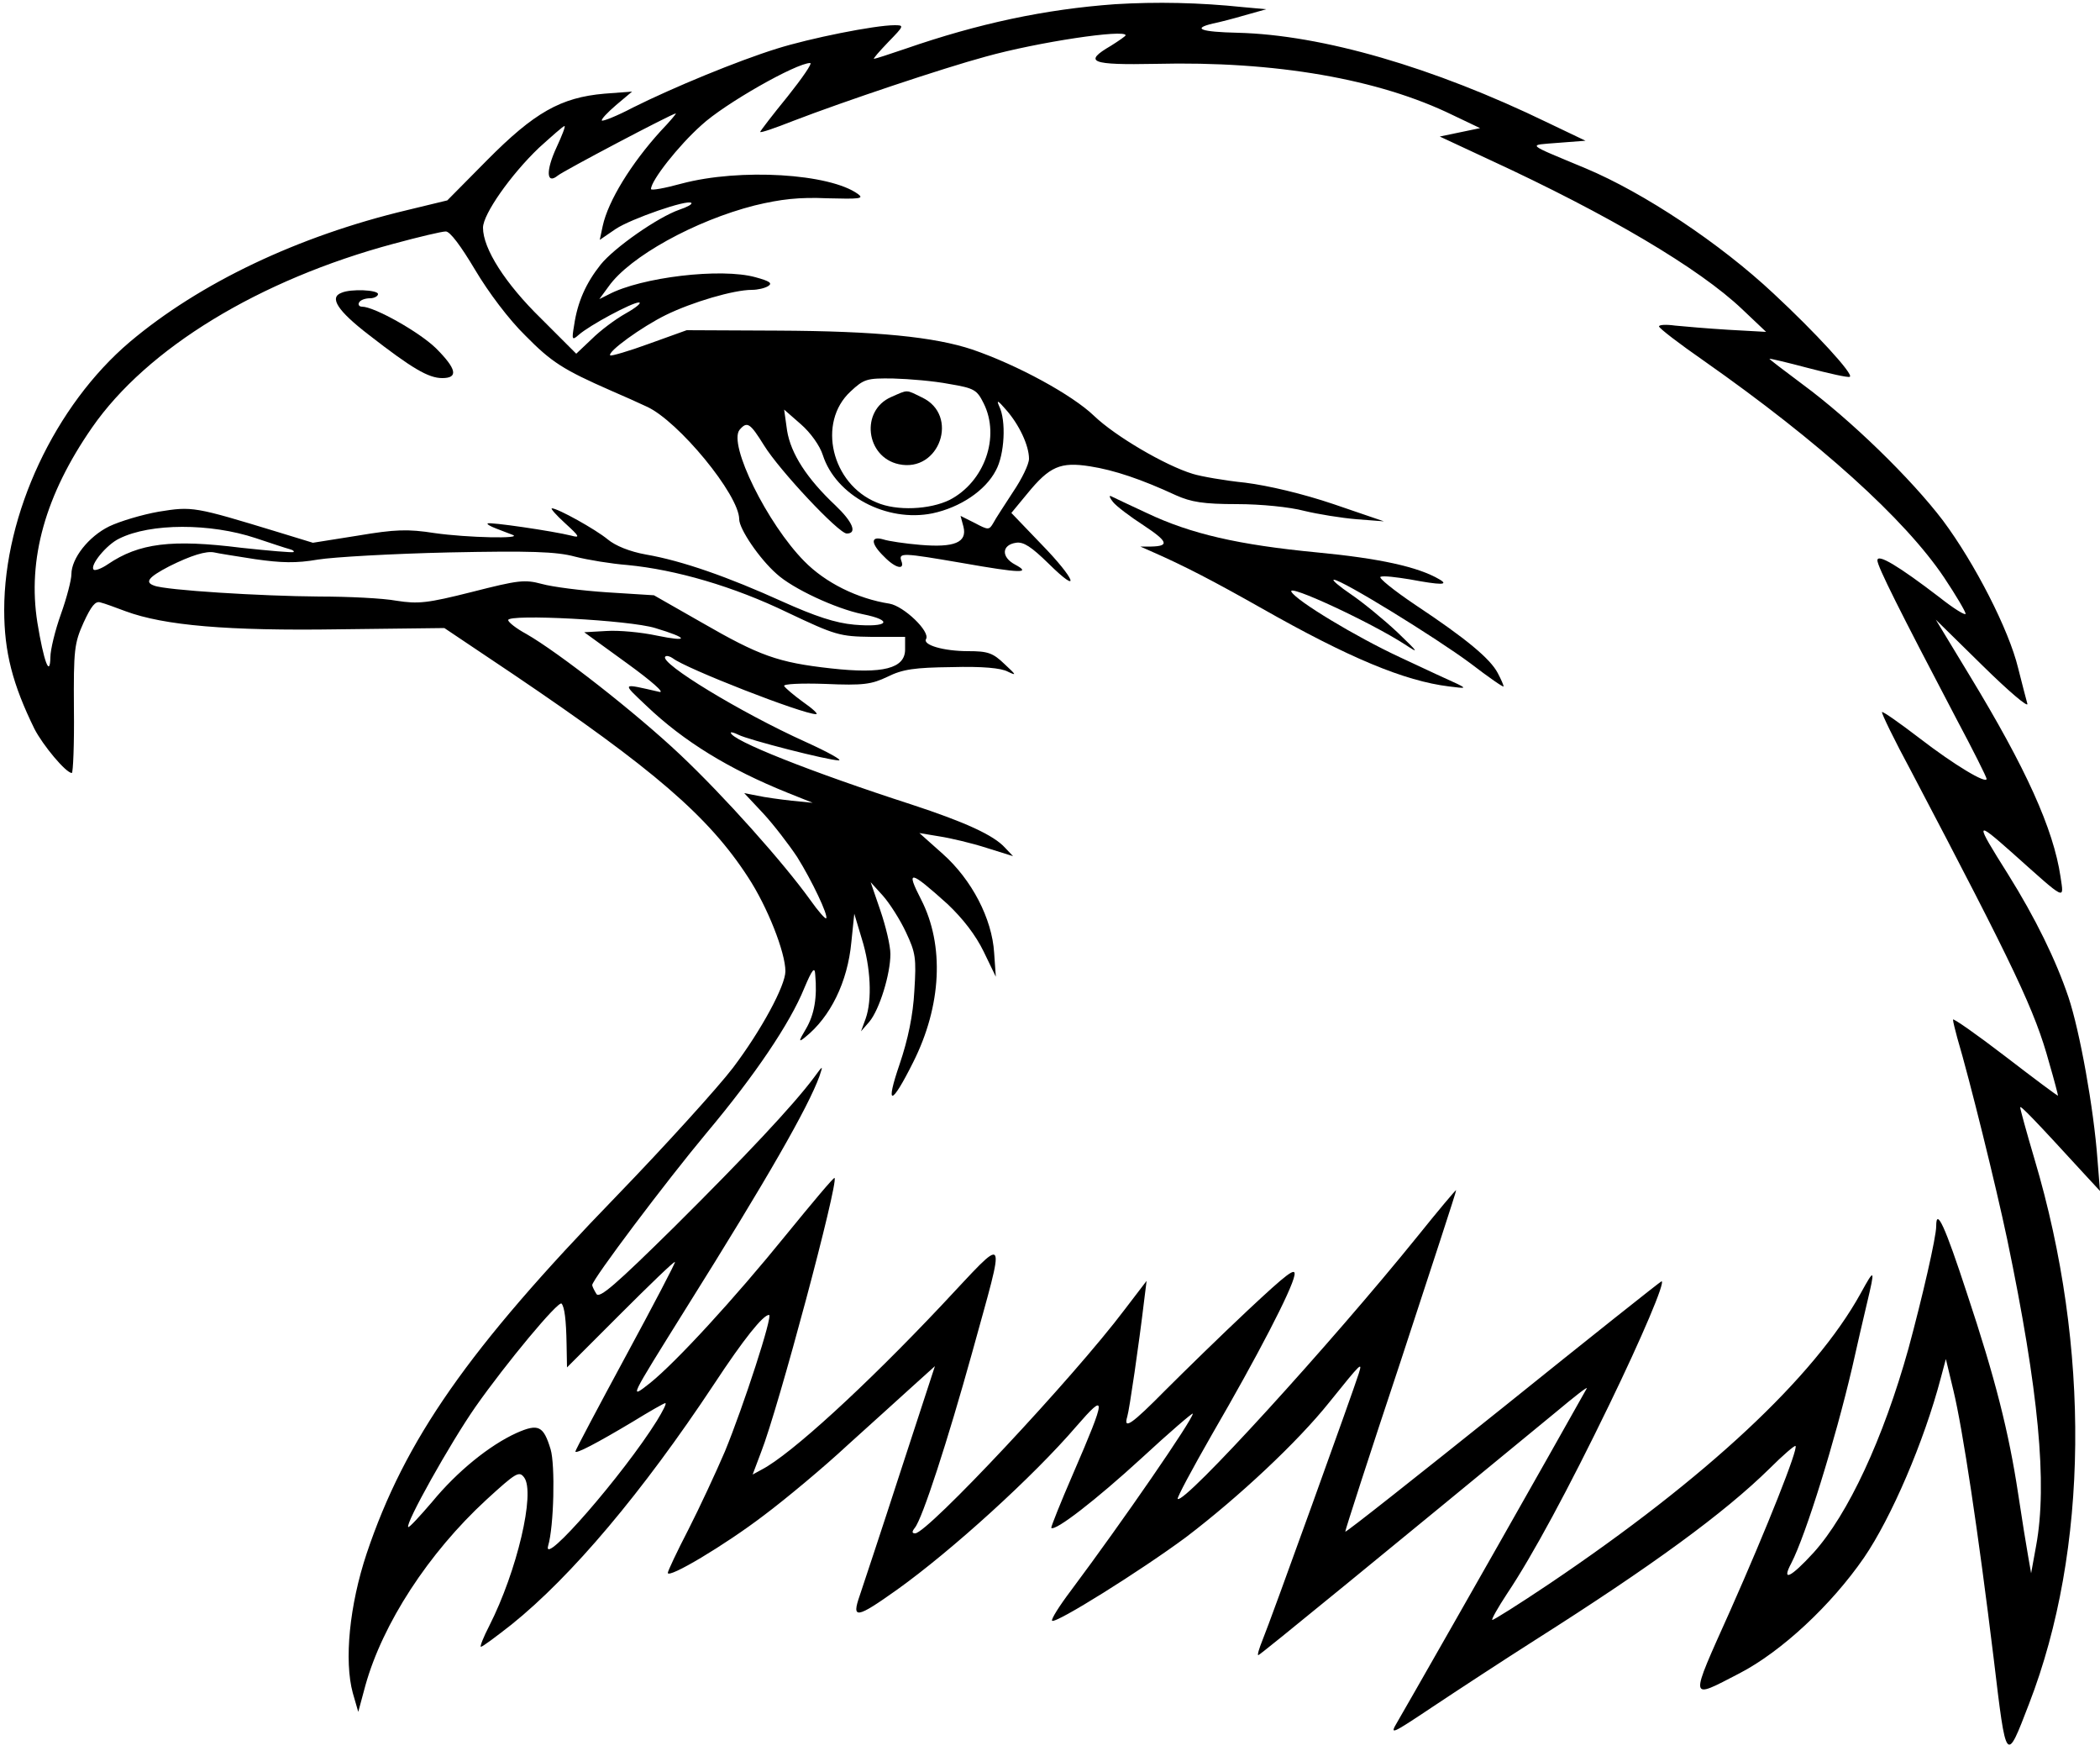 <?xml version="1.0" standalone="no"?>
<!DOCTYPE svg PUBLIC "-//W3C//DTD SVG 20010904//EN"
 "http://www.w3.org/TR/2001/REC-SVG-20010904/DTD/svg10.dtd">
<svg version="1.0" xmlns="http://www.w3.org/2000/svg"
 width="500pt" height="418pt" viewBox="0 0 500 418"
 preserveAspectRatio="xMidYMid meet">
<g transform="translate(0,418) scale(0.1,-0.1)"
fill="#000000" stroke="none">
<path d="M2655 4170 c-167 -12 -326 -46 -499 -106 -38 -13 -72 -24 -75 -24 -3
0 13 18 34 40 38 39 38 40 15 40 -47 0 -202 -31 -281 -56 -93 -29 -246 -92
-342 -140 -38 -20 -71 -33 -74 -31 -2 3 13 19 34 37 l38 32 -66 -5 c-104 -9
-167 -45 -279 -158 l-95 -96 -95 -23 c-261 -62 -495 -174 -661 -314 -178 -151
-299 -409 -299 -638 0 -100 20 -177 72 -283 20 -39 75 -105 89 -105 3 0 6 69
5 152 -1 142 1 157 23 206 18 39 28 52 40 48 9 -2 36 -12 60 -21 92 -34 243
-47 508 -43 l251 3 164 -110 c333 -225 465 -338 559 -483 46 -70 89 -179 89
-224 0 -34 -57 -140 -125 -230 -36 -47 -161 -185 -277 -305 -353 -364 -504
-580 -595 -851 -41 -123 -54 -255 -33 -332 l13 -45 17 63 c41 147 150 315 288
442 71 65 78 69 90 53 27 -36 -17 -223 -83 -353 -14 -27 -23 -50 -20 -50 4 0
36 24 73 53 143 115 311 314 482 572 71 108 117 165 131 165 10 0 -61 -218
-105 -325 -21 -49 -60 -133 -87 -186 -27 -52 -49 -99 -49 -103 0 -15 136 66
229 137 52 39 142 114 199 167 58 52 128 116 157 142 l51 46 -82 -251 c-45
-139 -89 -271 -97 -295 -20 -57 -8 -55 89 14 130 93 324 269 427 389 72 83 72
72 -8 -113 -30 -69 -53 -127 -52 -129 9 -9 107 67 215 166 67 62 122 109 122
106 0 -14 -166 -255 -290 -421 -28 -37 -48 -69 -45 -72 8 -8 211 119 319 199
126 96 265 226 341 321 78 97 79 97 70 68 -11 -36 -211 -591 -229 -634 -8 -20
-13 -36 -10 -36 4 0 321 260 709 579 43 36 76 62 73 56 -3 -5 -45 -80 -93
-165 -148 -262 -337 -593 -358 -629 -19 -32 -15 -30 84 36 57 38 167 110 244
159 279 177 450 302 558 408 32 32 60 56 62 54 7 -6 -68 -195 -155 -391 -99
-221 -100 -213 22 -150 100 52 218 162 296 275 65 95 143 276 183 428 l12 45
18 -75 c22 -91 59 -336 96 -639 30 -251 29 -250 84 -107 142 367 147 847 13
1297 -19 64 -34 119 -34 123 0 6 33 -28 153 -159 l37 -40 -6 75 c-9 122 -42
305 -69 386 -30 89 -79 189 -144 293 -80 127 -79 130 10 51 131 -117 123 -113
115 -57 -17 114 -82 258 -217 480 l-80 132 112 -110 c61 -60 109 -101 106 -90
-3 11 -13 49 -22 85 -22 91 -103 249 -179 351 -76 100 -220 240 -334 324 -44
33 -80 60 -79 61 1 1 43 -9 92 -22 50 -13 94 -23 99 -21 12 4 -83 107 -181
198 -128 120 -309 240 -447 298 -146 61 -140 55 -66 61 l65 5 -90 43 c-272
132 -537 209 -738 214 -88 2 -110 10 -59 22 15 3 50 12 77 20 l50 14 -55 5
c-105 11 -206 13 -305 7z m25 -74 c0 -2 -16 -13 -35 -25 -67 -39 -48 -46 107
-43 285 7 531 -36 707 -122 l65 -31 -48 -10 -48 -10 118 -55 c284 -131 500
-259 602 -356 l57 -54 -90 5 c-49 3 -107 8 -127 10 -21 3 -38 2 -38 -2 1 -5
48 -41 107 -82 275 -193 478 -376 572 -516 28 -42 51 -81 51 -86 0 -5 -28 12
-62 39 -98 75 -148 105 -148 88 0 -14 52 -118 188 -377 40 -75 72 -139 72
-143 0 -13 -77 33 -160 97 -47 36 -87 64 -89 62 -2 -2 29 -66 70 -142 248
-472 294 -569 328 -693 12 -41 21 -76 21 -78 0 -2 -56 40 -125 93 -69 53 -125
92 -125 88 0 -5 5 -24 10 -43 30 -101 92 -352 119 -480 75 -360 96 -582 69
-729 l-12 -66 -7 40 c-4 22 -15 90 -24 150 -22 145 -54 273 -122 477 -52 159
-73 205 -73 159 0 -26 -33 -169 -66 -291 -60 -215 -144 -395 -226 -486 -55
-60 -77 -70 -53 -25 35 68 104 291 145 466 11 50 27 118 35 152 20 84 19 86
-15 24 -110 -199 -367 -439 -741 -691 -73 -49 -135 -88 -136 -86 -2 2 14 30
35 62 61 91 147 251 243 449 79 163 135 295 125 295 -2 0 -172 -135 -377 -300
-205 -164 -374 -298 -376 -296 -1 1 58 184 132 406 73 223 133 405 132 407 -1
1 -43 -49 -92 -110 -206 -255 -556 -639 -571 -625 -2 3 35 72 82 154 108 186
190 344 196 378 4 21 -17 5 -111 -83 -64 -60 -152 -146 -196 -190 -80 -81
-101 -96 -91 -63 5 16 28 174 40 275 l6 48 -52 -68 c-122 -162 -470 -533 -499
-533 -8 0 -8 4 -1 13 18 21 79 210 136 415 82 298 89 286 -72 115 -182 -193
-359 -355 -428 -391 l-22 -12 20 53 c41 104 185 643 175 653 -2 2 -53 -59
-115 -135 -124 -153 -262 -303 -324 -353 -51 -40 -51 -41 85 177 195 311 291
479 318 553 9 27 9 27 -13 -3 -50 -67 -165 -189 -332 -355 -140 -138 -179
-172 -186 -160 -5 8 -10 18 -10 21 0 13 176 247 273 363 114 136 198 260 232
344 19 45 25 52 26 32 5 -54 -2 -95 -22 -129 -18 -30 -18 -33 -2 -20 60 48
101 131 110 226 l7 68 18 -60 c21 -67 25 -145 9 -190 l-11 -30 20 23 c24 29
50 113 50 161 0 20 -11 66 -24 104 l-23 67 29 -32 c16 -18 41 -57 55 -87 23
-49 25 -61 20 -140 -3 -57 -15 -115 -35 -174 -35 -102 -20 -100 32 4 68 135
75 279 19 388 -37 72 -27 70 63 -11 37 -35 67 -74 86 -113 l29 -60 -4 57 c-5
81 -53 174 -123 236 l-55 49 48 -8 c26 -4 77 -16 111 -27 l64 -20 -19 20 c-27
30 -95 61 -223 103 -238 77 -430 153 -430 171 0 2 8 0 18 -5 23 -12 214 -61
239 -61 10 0 -26 20 -79 44 -153 69 -349 188 -334 203 3 3 11 1 18 -4 30 -24
309 -133 341 -133 6 0 -8 13 -31 29 -22 16 -42 33 -45 38 -3 5 41 7 98 5 91
-4 110 -1 148 17 36 18 65 22 153 23 72 2 118 -2 134 -11 21 -10 20 -8 -8 18
-28 27 -40 31 -87 31 -59 0 -109 15 -100 29 10 18 -53 78 -87 84 -77 12 -153
50 -203 101 -88 89 -182 279 -154 313 18 21 25 16 58 -37 37 -60 178 -210 197
-210 26 0 14 28 -27 67 -68 64 -106 123 -115 178 l-7 50 40 -35 c23 -20 45
-51 52 -73 31 -97 152 -161 261 -139 66 14 126 54 151 102 21 38 25 119 8 153
-7 16 -3 14 16 -8 32 -36 55 -86 55 -117 0 -13 -17 -48 -38 -79 -20 -31 -42
-64 -47 -74 -10 -17 -12 -17 -44 0 l-34 17 7 -26 c9 -37 -21 -50 -103 -43 -36
3 -76 9 -88 13 -31 9 -30 -10 2 -41 27 -28 50 -33 41 -10 -7 20 4 19 144 -5
142 -25 166 -25 127 -4 -34 18 -32 47 2 52 18 3 37 -10 77 -49 80 -79 65 -38
-17 46 l-71 74 38 46 c53 65 79 76 149 65 58 -9 123 -31 205 -69 36 -16 65
-21 145 -21 58 0 126 -7 160 -16 33 -8 89 -17 125 -20 l65 -5 -120 41 c-74 25
-155 44 -210 51 -49 5 -106 15 -125 21 -66 20 -185 90 -235 138 -52 50 -182
121 -290 158 -90 30 -227 44 -465 45 l-215 1 -89 -32 c-49 -18 -91 -30 -93
-28 -8 8 75 68 132 96 63 31 162 60 205 60 14 0 31 4 39 9 11 7 3 12 -30 21
-82 23 -273 0 -350 -41 l-22 -11 22 30 c50 71 206 157 348 193 62 15 106 20
173 17 76 -2 88 -1 73 10 -67 49 -281 62 -420 25 -40 -11 -73 -17 -73 -13 0
20 65 103 120 152 55 51 226 148 259 148 6 0 -19 -36 -54 -80 -36 -44 -65 -82
-65 -84 0 -3 35 9 78 26 122 47 358 126 458 153 125 35 334 66 334 51z m-1107
-228 c-70 -77 -125 -166 -138 -226 l-7 -33 38 26 c36 24 171 71 180 62 3 -3
-10 -10 -28 -16 -52 -18 -156 -91 -188 -131 -35 -44 -55 -89 -63 -144 -6 -35
-5 -37 11 -23 26 23 127 77 143 77 8 0 -6 -12 -31 -26 -25 -14 -61 -41 -81
-61 l-37 -35 -84 84 c-85 83 -138 166 -138 216 0 32 66 126 133 190 31 28 58
52 61 52 3 0 -6 -23 -19 -51 -26 -56 -24 -89 3 -67 13 11 271 147 281 148 2 0
-14 -19 -36 -42z m-442 -330 c32 -54 81 -119 120 -157 62 -63 90 -81 204 -131
28 -12 66 -29 85 -38 75 -34 220 -210 220 -268 0 -23 48 -94 89 -130 38 -35
141 -83 205 -96 75 -15 61 -32 -20 -25 -45 4 -93 20 -171 55 -128 58 -238 97
-325 112 -39 7 -73 21 -91 36 -29 24 -119 74 -133 74 -4 0 10 -16 32 -36 34
-31 36 -35 14 -29 -44 11 -195 33 -199 29 -2 -2 7 -7 20 -12 13 -5 31 -12 39
-15 28 -10 -108 -7 -185 4 -64 10 -94 9 -183 -6 l-107 -17 -85 26 c-197 60
-202 61 -282 48 -40 -7 -93 -23 -118 -35 -49 -24 -90 -76 -90 -114 0 -13 -11
-56 -25 -95 -14 -39 -25 -85 -25 -102 -1 -51 -16 -10 -31 82 -24 151 19 304
130 464 131 189 398 352 719 438 59 16 114 29 123 29 10 1 36 -34 70 -91z
m1129 -272 c60 -10 66 -14 82 -46 40 -80 2 -187 -81 -230 -47 -23 -126 -27
-174 -6 -107 44 -142 190 -62 264 32 30 39 32 102 31 38 -1 97 -6 133 -13z
m-1651 -367 c36 -12 72 -24 80 -26 8 -2 12 -5 10 -7 -2 -2 -58 3 -124 10 -167
21 -244 11 -318 -39 -16 -11 -31 -16 -34 -13 -10 10 31 60 61 74 74 37 217 37
325 1z m-2 -50 c63 -9 98 -10 150 -1 37 6 178 14 312 17 193 4 256 2 300 -10
31 -8 87 -17 125 -20 115 -11 253 -51 381 -113 114 -54 124 -57 200 -58 l80 0
0 -30 c0 -45 -52 -59 -177 -45 -126 14 -170 30 -307 109 l-114 65 -111 7 c-61
4 -131 13 -156 20 -41 11 -56 9 -166 -19 -107 -27 -128 -29 -180 -21 -32 6
-115 10 -184 10 -138 1 -366 15 -393 26 -23 8 -14 20 36 46 52 26 88 37 107
33 8 -2 52 -9 97 -16z m953 -164 c80 -24 82 -34 4 -18 -37 8 -91 13 -120 11
l-53 -3 102 -74 c58 -42 91 -71 77 -68 -92 21 -90 23 -31 -33 89 -85 197 -151
336 -207 l60 -24 -50 5 c-27 3 -64 8 -82 12 l-31 6 45 -48 c25 -27 61 -74 81
-104 35 -56 75 -140 69 -146 -2 -2 -19 17 -38 44 -64 89 -205 247 -310 346
-105 99 -289 243 -366 287 -24 13 -43 28 -43 33 0 15 289 0 350 -19z m-70
-1733 c-66 -122 -120 -224 -120 -227 0 -7 50 19 137 71 39 24 74 44 77 44 4 0
-6 -19 -20 -42 -80 -128 -273 -350 -259 -298 14 47 17 193 6 230 -17 56 -29
62 -81 39 -64 -29 -141 -91 -201 -164 -30 -35 -55 -62 -57 -60 -8 7 100 200
160 286 73 104 197 253 205 246 7 -8 11 -38 12 -97 l1 -55 127 127 c70 70 128
126 130 124 2 -1 -51 -102 -117 -224z"/>
<path d="M2650 2985 c8 -10 41 -35 72 -55 59 -39 63 -50 19 -51 l-26 0 25 -11
c80 -35 149 -71 264 -136 208 -118 340 -173 446 -186 40 -5 42 -5 20 6 -14 6
-76 35 -138 64 -105 49 -244 133 -257 155 -14 22 190 -73 270 -125 35 -23 33
-20 -18 29 -32 30 -82 71 -110 90 -28 19 -47 35 -41 35 19 0 243 -138 325
-199 43 -33 79 -58 79 -55 0 3 -6 17 -14 32 -18 34 -74 81 -196 162 -52 35
-89 65 -83 67 7 3 38 -1 69 -6 75 -14 95 -14 71 0 -51 30 -144 50 -291 64
-187 18 -301 44 -406 94 -41 19 -79 37 -85 40 -5 2 -3 -4 5 -14z"/>
<path d="M813 3483 c-30 -11 -9 -43 65 -100 103 -80 142 -103 175 -103 39 0
34 22 -15 71 -40 39 -147 99 -176 99 -7 0 -10 5 -7 10 3 6 15 10 26 10 10 0
19 5 19 10 0 10 -65 13 -87 3z"/>
<path d="M2122 3235 c-74 -32 -61 -143 18 -160 97 -21 145 117 55 159 -39 19
-32 19 -73 1z"/>
</g>
</svg>
